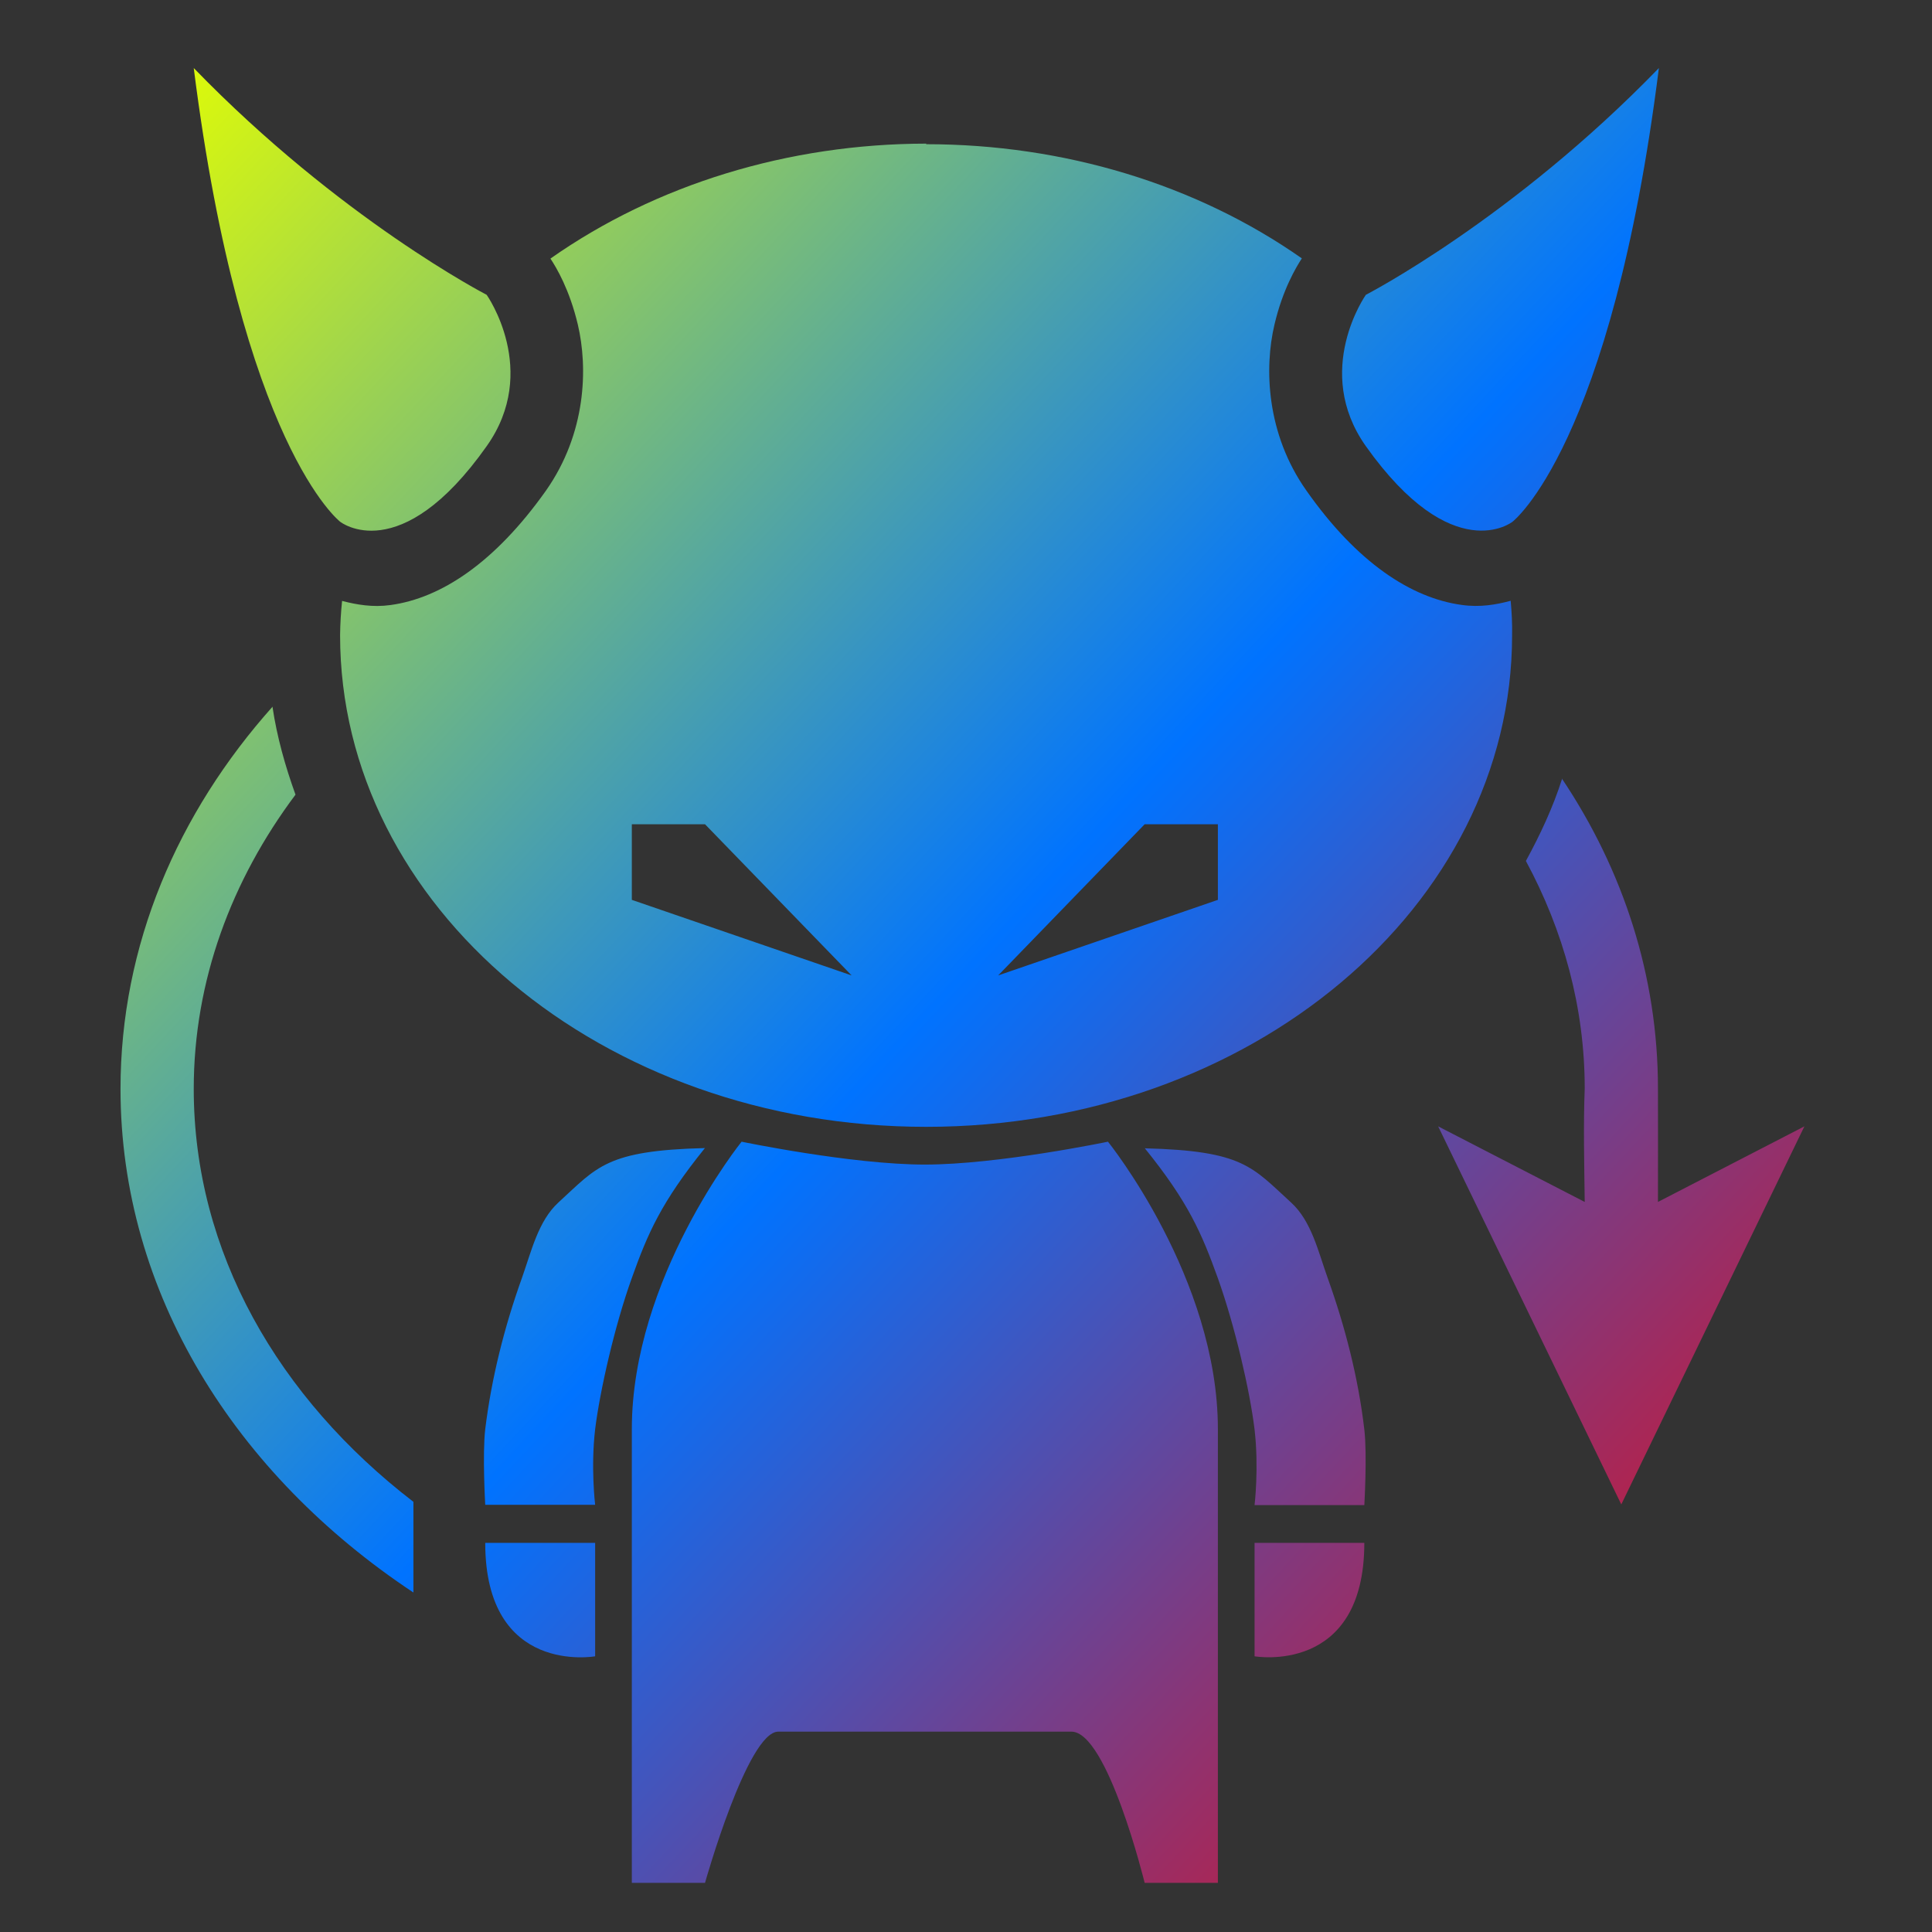 <svg xmlns="http://www.w3.org/2000/svg" xmlns:xlink="http://www.w3.org/1999/xlink" width="64" height="64" viewBox="0 0 64 64" version="1.1"><rect x="0" y="0" width="64" height="64" fill="#333333" stroke="none"/><defs><linearGradient id="linear0" x1="0%" x2="100%" y1="0%" y2="100%"><stop offset="0%" style="stop-color:#e5ff00; stop-opacity:1"/><stop offset="50%" style="stop-color:#0073ff; stop-opacity:1"/><stop offset="100%" style="stop-color:#ff0000; stop-opacity:1"/></linearGradient></defs><g id="surface1"><path style=" stroke:none;fill-rule:nonzero;fill:url(#linear0);" d="M 6.418 2.254 C 8.004 14.781 11.27 17.285 11.27 17.285 C 11.27 17.285 13.246 18.848 16.121 14.781 C 17.898 12.277 16.121 9.766 16.121 9.766 C 16.121 9.766 11.27 7.262 6.418 2.254 Z M 54.953 2.254 C 50.102 7.262 45.246 9.766 45.246 9.766 C 45.246 9.766 43.473 12.277 45.246 14.781 C 48.133 18.84 50.102 17.285 50.102 17.285 C 50.102 17.285 53.375 14.781 54.953 2.254 Z M 30.684 4.758 C 26.121 4.762 21.73 6.109 18.234 8.566 C 18.434 8.867 18.867 9.594 19.141 10.75 C 19.48 12.184 19.422 14.355 18.082 16.258 C 16.395 18.637 14.609 19.816 12.934 20.043 C 12.348 20.125 11.812 20.031 11.332 19.906 C 11.293 20.285 11.27 20.664 11.266 21.043 C 11.266 30.039 19.953 37.328 30.68 37.328 C 41.406 37.328 50.09 30.039 50.09 21.043 C 50.098 20.664 50.078 20.281 50.043 19.902 C 49.562 20.031 49.023 20.125 48.422 20.039 C 46.75 19.812 44.953 18.637 43.281 16.258 C 41.941 14.367 41.879 12.18 42.219 10.75 C 42.492 9.586 42.938 8.848 43.125 8.559 C 39.633 6.109 35.242 4.777 30.68 4.777 Z M 9.039 23.398 C 5.883 26.93 3.992 31.312 3.992 36.07 C 3.992 42.836 7.801 48.848 13.695 52.754 L 13.695 49.75 C 9.23 46.316 6.418 41.484 6.418 36.07 C 6.418 32.492 7.668 29.156 9.789 26.324 C 9.453 25.395 9.176 24.418 9.027 23.418 Z M 51.75 25.789 C 51.445 26.746 51.023 27.648 50.547 28.52 C 51.793 30.832 52.496 33.379 52.496 36.059 C 52.449 37.246 52.48 38.551 52.496 39.816 L 47.641 37.312 L 53.707 49.836 L 59.773 37.312 L 54.922 39.816 C 54.926 38.539 54.922 37.238 54.922 36.059 C 54.922 32.328 53.77 28.82 51.738 25.789 Z M 20.93 27.305 L 23.355 27.305 L 28.211 32.312 L 20.93 29.809 Z M 37.918 27.305 L 40.344 27.305 L 40.344 29.809 L 33.066 32.312 Z M 24.566 37.82 C 24.566 37.82 20.93 42.332 20.93 47.344 L 20.93 62.371 L 23.355 62.371 C 23.355 62.371 24.762 57.363 25.781 57.363 L 35.492 57.363 C 36.691 57.363 37.918 62.371 37.918 62.371 L 40.344 62.371 L 40.344 47.344 C 40.344 42.332 36.703 37.82 36.703 37.82 C 36.703 37.82 33.066 38.578 30.637 38.578 C 28.211 38.578 24.566 37.82 24.566 37.82 Z M 23.355 38.031 C 20.082 38.113 19.789 38.652 18.5 39.832 C 17.828 40.445 17.602 41.457 17.289 42.336 C 16.711 43.949 16.281 45.645 16.074 47.344 C 15.977 48.176 16.074 49.848 16.074 49.848 L 19.715 49.848 C 19.715 49.848 19.566 48.613 19.715 47.344 C 19.871 46.078 20.363 43.91 20.93 42.336 C 21.457 40.859 21.898 39.832 23.355 38.027 Z M 37.918 38.031 C 39.375 39.832 39.812 40.867 40.344 42.344 C 40.91 43.93 41.406 46.078 41.559 47.355 C 41.707 48.621 41.559 49.859 41.559 49.859 L 45.195 49.859 C 45.195 49.859 45.293 48.184 45.195 47.355 C 44.996 45.645 44.559 43.949 43.984 42.344 C 43.668 41.465 43.449 40.457 42.77 39.836 C 41.48 38.66 41.195 38.121 37.918 38.039 Z M 16.074 51.109 C 16.074 55.52 19.715 54.867 19.715 54.867 L 19.715 51.109 Z M 41.559 51.109 L 41.559 54.867 C 41.559 54.867 45.195 55.504 45.195 51.109 Z M 41.559 51.109 "/></g></svg>
